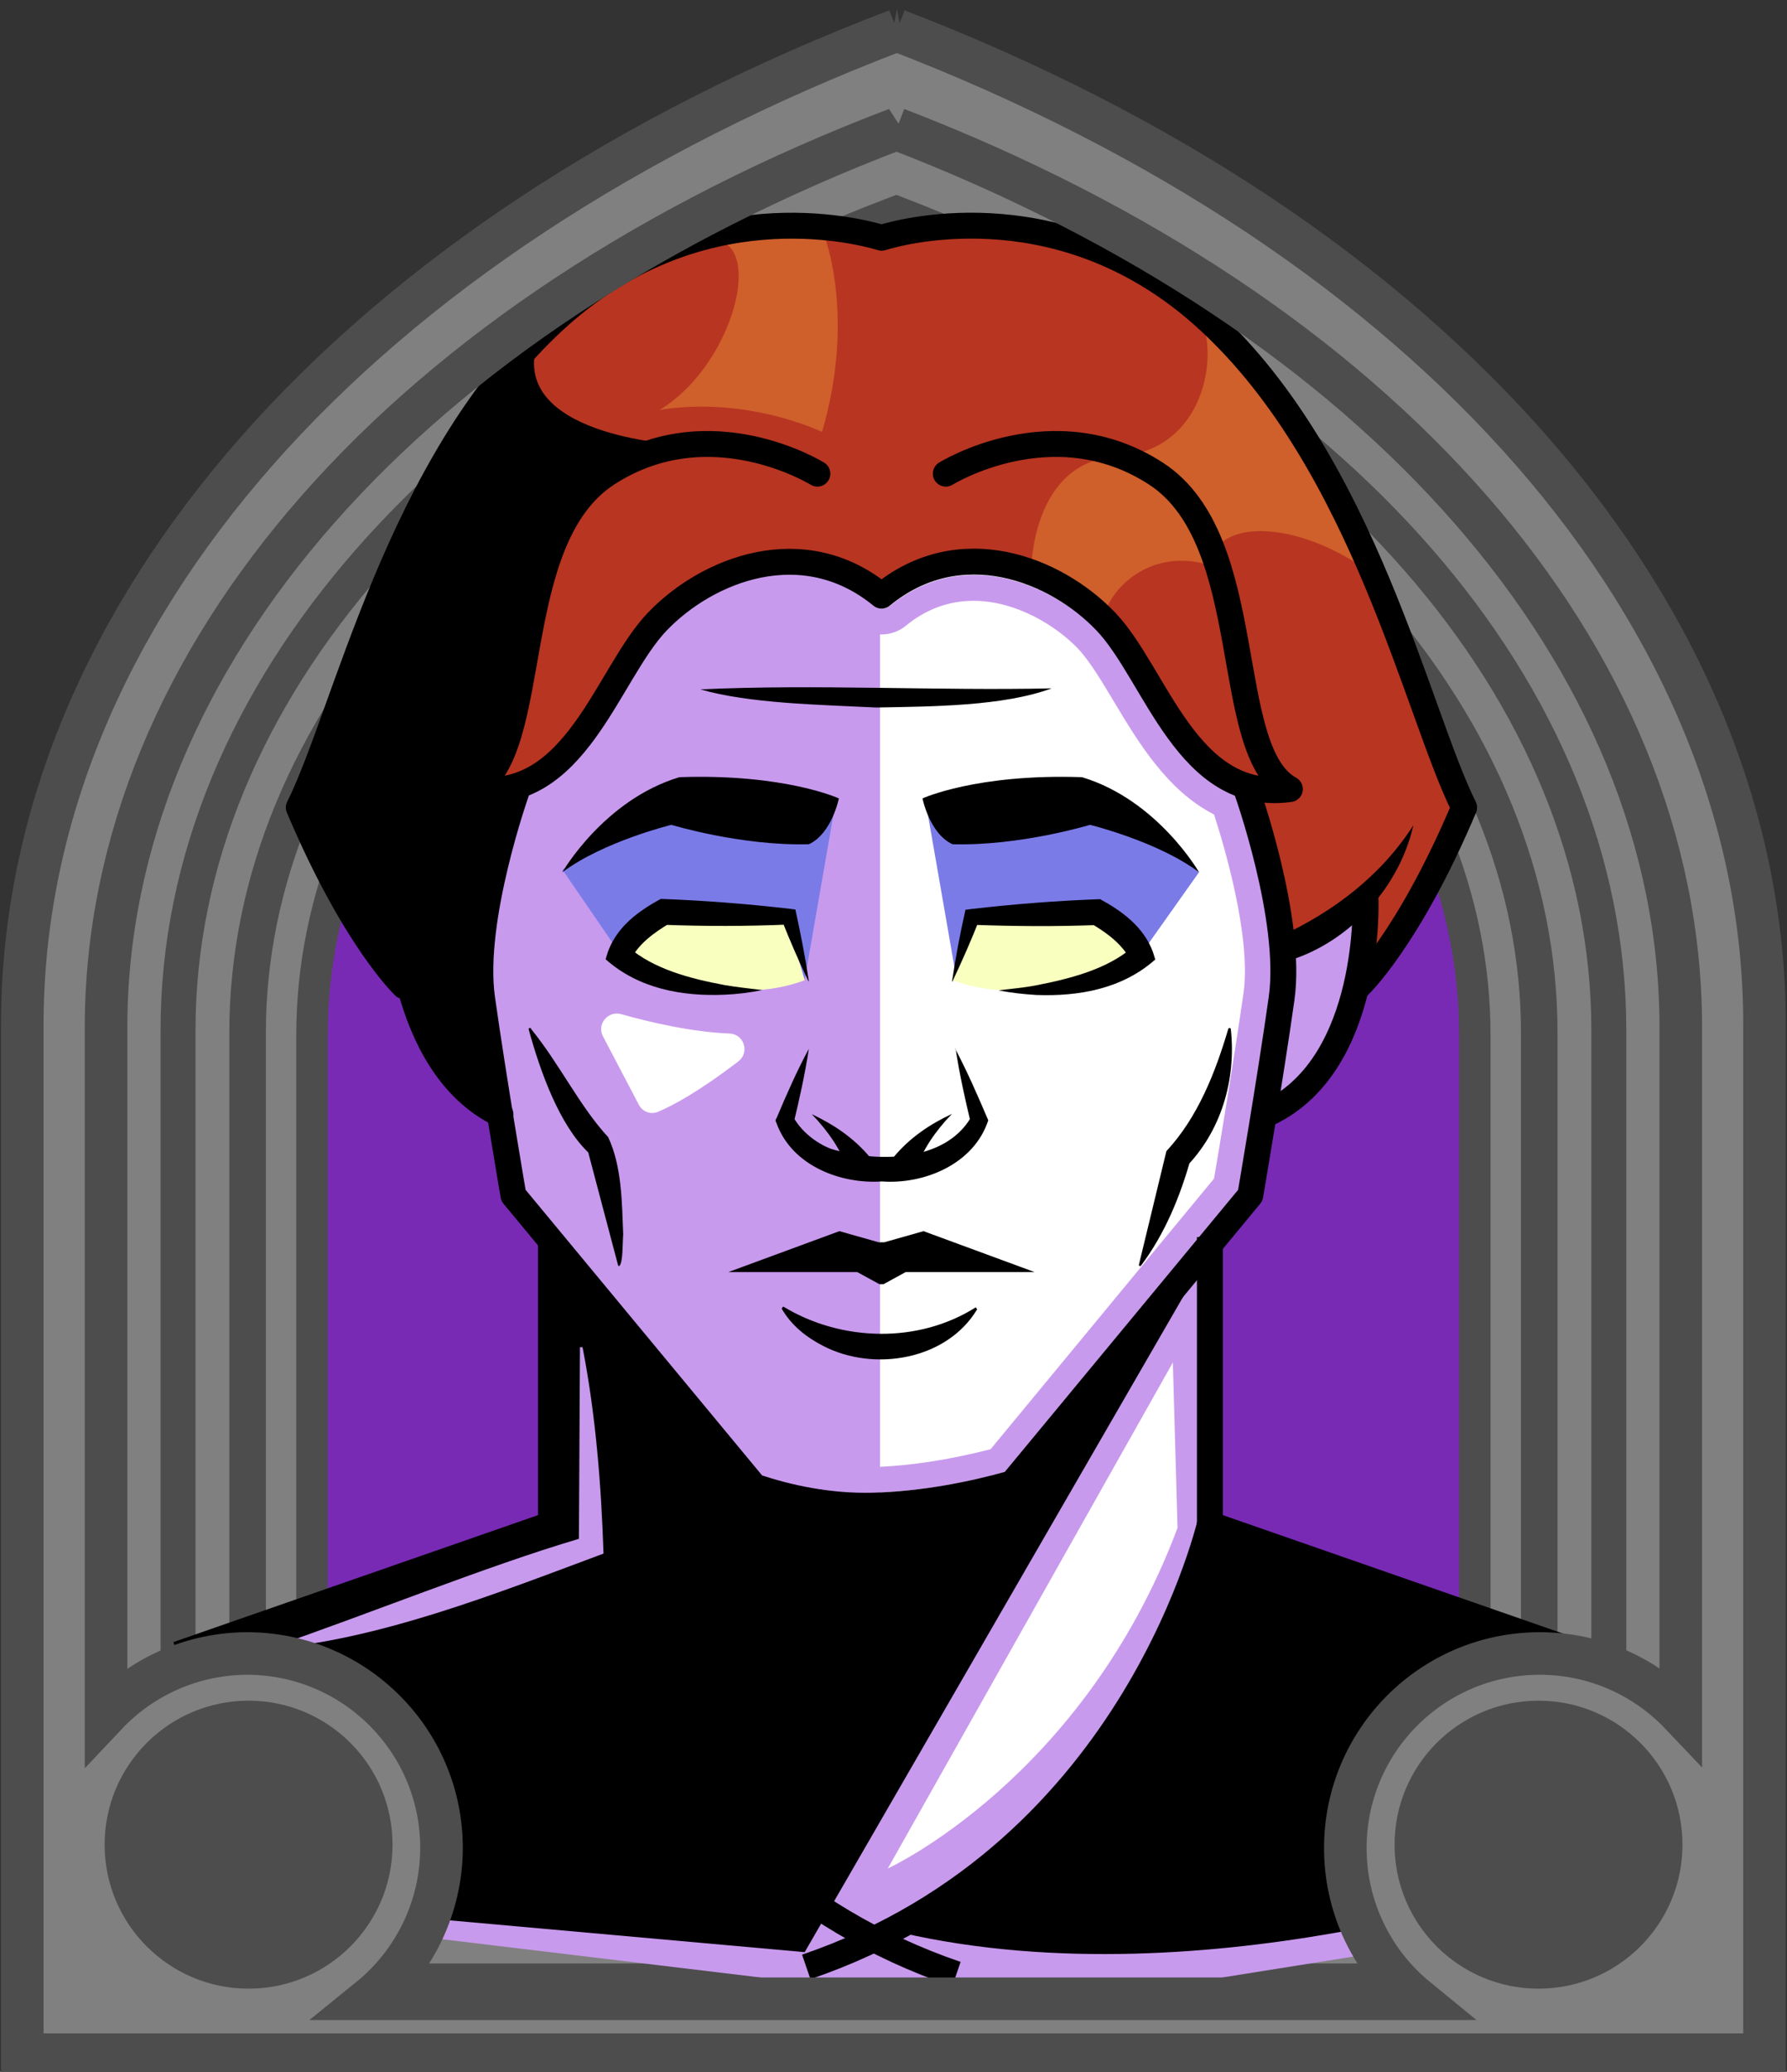 <svg id="Capa_2" xmlns="http://www.w3.org/2000/svg" xmlns:xlink="http://www.w3.org/1999/xlink" viewBox="0 0 69.02 80">
<rect x="0" y="0" width="69.02" height="80" fill="#333333" stroke="none"/>
<defs >
<style >
.cls-1{fill:#c89aed;}.cls-2{fill:#fff;}.cls-3{fill:#f8ffbf;}.cls-4{fill:#7b7be8;}.cls-5{fill:#a88347;}.cls-6{fill:#782ab5;}.cls-7,.cls-8,.cls-9,.cls-10,.cls-11,.cls-12{fill:none;}.cls-7,.cls-8,.cls-12{stroke:#000;}.cls-7,.cls-12{stroke-miterlimit:10;}.cls-8,.cls-9{stroke-linecap:round;stroke-linejoin:round;}.cls-9{stroke:#deb778;stroke-dasharray:0 0 0 4.06;}.cls-13{fill:#deb778;}.cls-14{fill:url(#USGS_19_Inundación_de_tierra_2);}.cls-11{stroke:#1d1d1b;stroke-dasharray:0 0 2 2;stroke-width:.3px;}.cls-15{fill:#cf5f2b;}.cls-16{fill:#fcf0c5;}.cls-12{stroke-width:.5px;}.cls-17{fill:#b83521;}
</style>
<pattern id="USGS_19_Inundación_de_tierra_2" x="0" y="0" width="72" height="72" patternTransform="translate(-308.48 -16279) rotate(-90)" patternUnits="userSpaceOnUse" viewBox="0 0 72 72">
<g >
<rect class="cls-10" width="72" height="72">
</rect>
<g >
<line class="cls-11" x1="71" y1="71" x2="144.44" y2="71">
</line>
<line class="cls-11" x1="71" y1="67" x2="144.44" y2="67">
</line>
<line class="cls-11" x1="71" y1="63" x2="144.44" y2="63">
</line>
<line class="cls-11" x1="71" y1="59" x2="144.44" y2="59">
</line>
<line class="cls-11" x1="71" y1="55" x2="144.44" y2="55">
</line>
<line class="cls-11" x1="71" y1="51" x2="144.44" y2="51">
</line>
<line class="cls-11" x1="71" y1="47" x2="144.44" y2="47">
</line>
<line class="cls-11" x1="71" y1="43" x2="144.44" y2="43">
</line>
<line class="cls-11" x1="71" y1="39" x2="144.44" y2="39">
</line>
<line class="cls-11" x1="71" y1="35" x2="144.44" y2="35">
</line>
<line class="cls-11" x1="71" y1="31" x2="144.44" y2="31">
</line>
<line class="cls-11" x1="71" y1="27" x2="144.44" y2="27">
</line>
<line class="cls-11" x1="71" y1="23" x2="144.44" y2="23">
</line>
<line class="cls-11" x1="71" y1="19" x2="144.44" y2="19">
</line>
<line class="cls-11" x1="71" y1="15" x2="144.44" y2="15">
</line>
<line class="cls-11" x1="71" y1="11" x2="144.44" y2="11">
</line>
<line class="cls-11" x1="71" y1="7" x2="144.44" y2="7">
</line>
<line class="cls-11" x1="71" y1="3" x2="144.44" y2="3">
</line>
</g>
<g >
<line class="cls-11" x1="-1" y1="71" x2="72.44" y2="71">
</line>
<line class="cls-11" x1="-1" y1="67" x2="72.44" y2="67">
</line>
<line class="cls-11" x1="-1" y1="63" x2="72.44" y2="63">
</line>
<line class="cls-11" x1="-1" y1="59" x2="72.44" y2="59">
</line>
<line class="cls-11" x1="-1" y1="55" x2="72.44" y2="55">
</line>
<line class="cls-11" x1="-1" y1="51" x2="72.44" y2="51">
</line>
<line class="cls-11" x1="-1" y1="47" x2="72.44" y2="47">
</line>
<line class="cls-11" x1="-1" y1="43" x2="72.44" y2="43">
</line>
<line class="cls-11" x1="-1" y1="39" x2="72.44" y2="39">
</line>
<line class="cls-11" x1="-1" y1="35" x2="72.44" y2="35">
</line>
<line class="cls-11" x1="-1" y1="31" x2="72.44" y2="31">
</line>
<line class="cls-11" x1="-1" y1="27" x2="72.44" y2="27">
</line>
<line class="cls-11" x1="-1" y1="23" x2="72.44" y2="23">
</line>
<line class="cls-11" x1="-1" y1="19" x2="72.44" y2="19">
</line>
<line class="cls-11" x1="-1" y1="15" x2="72.44" y2="15">
</line>
<line class="cls-11" x1="-1" y1="11" x2="72.44" y2="11">
</line>
<line class="cls-11" x1="-1" y1="7" x2="72.44" y2="7">
</line>
<line class="cls-11" x1="-1" y1="3" x2="72.44" y2="3">
</line>
<line class="cls-11" x1="1.04" y1="69" x2="74.48" y2="69">
</line>
<line class="cls-11" x1="1.04" y1="65" x2="74.48" y2="65">
</line>
<line class="cls-11" x1="1.04" y1="61" x2="74.48" y2="61">
</line>
<line class="cls-11" x1="1.04" y1="57" x2="74.48" y2="57">
</line>
<line class="cls-11" x1="1.04" y1="53" x2="74.48" y2="53">
</line>
<line class="cls-11" x1="1.04" y1="49" x2="74.48" y2="49">
</line>
<line class="cls-11" x1="1.04" y1="45" x2="74.48" y2="45">
</line>
<line class="cls-11" x1="1.04" y1="41" x2="74.48" y2="41">
</line>
<line class="cls-11" x1="1.04" y1="37" x2="74.48" y2="37">
</line>
<line class="cls-11" x1="1.04" y1="33" x2="74.48" y2="33">
</line>
<line class="cls-11" x1="1.04" y1="29" x2="74.48" y2="29">
</line>
<line class="cls-11" x1="1.04" y1="25" x2="74.48" y2="25">
</line>
<line class="cls-11" x1="1.04" y1="21" x2="74.48" y2="21">
</line>
<line class="cls-11" x1="1.04" y1="17" x2="74.48" y2="17">
</line>
<line class="cls-11" x1="1.04" y1="13" x2="74.48" y2="13">
</line>
<line class="cls-11" x1="1.04" y1="9" x2="74.48" y2="9">
</line>
<line class="cls-11" x1="1.04" y1="5" x2="74.48" y2="5">
</line>
<line class="cls-11" x1="1.04" y1="1" x2="74.48" y2="1">
</line>
</g>
<g >
<line class="cls-11" x1="-73" y1="71" x2=".44" y2="71">
</line>
<line class="cls-11" x1="-73" y1="67" x2=".44" y2="67">
</line>
<line class="cls-11" x1="-73" y1="63" x2=".44" y2="63">
</line>
<line class="cls-11" x1="-73" y1="59" x2=".44" y2="59">
</line>
<line class="cls-11" x1="-73" y1="55" x2=".44" y2="55">
</line>
<line class="cls-11" x1="-73" y1="51" x2=".44" y2="51">
</line>
<line class="cls-11" x1="-73" y1="47" x2=".44" y2="47">
</line>
<line class="cls-11" x1="-73" y1="43" x2=".44" y2="43">
</line>
<line class="cls-11" x1="-73" y1="39" x2=".44" y2="39">
</line>
<line class="cls-11" x1="-73" y1="35" x2=".44" y2="35">
</line>
<line class="cls-11" x1="-73" y1="31" x2=".44" y2="31">
</line>
<line class="cls-11" x1="-73" y1="27" x2=".44" y2="27">
</line>
<line class="cls-11" x1="-73" y1="23" x2=".44" y2="23">
</line>
<line class="cls-11" x1="-73" y1="19" x2=".44" y2="19">
</line>
<line class="cls-11" x1="-73" y1="15" x2=".44" y2="15">
</line>
<line class="cls-11" x1="-73" y1="11" x2=".44" y2="11">
</line>
<line class="cls-11" x1="-73" y1="7" x2=".44" y2="7">
</line>
<line class="cls-11" x1="-73" y1="3" x2=".44" y2="3">
</line>
<line class="cls-11" x1="-70.96" y1="69" x2="2.48" y2="69">
</line>
<line class="cls-11" x1="-70.96" y1="65" x2="2.48" y2="65">
</line>
<line class="cls-11" x1="-70.96" y1="61" x2="2.48" y2="61">
</line>
<line class="cls-11" x1="-70.96" y1="57" x2="2.48" y2="57">
</line>
<line class="cls-11" x1="-70.96" y1="53" x2="2.48" y2="53">
</line>
<line class="cls-11" x1="-70.96" y1="49" x2="2.48" y2="49">
</line>
<line class="cls-11" x1="-70.96" y1="45" x2="2.48" y2="45">
</line>
<line class="cls-11" x1="-70.96" y1="41" x2="2.48" y2="41">
</line>
<line class="cls-11" x1="-70.96" y1="37" x2="2.48" y2="37">
</line>
<line class="cls-11" x1="-70.96" y1="33" x2="2.48" y2="33">
</line>
<line class="cls-11" x1="-70.96" y1="29" x2="2.48" y2="29">
</line>
<line class="cls-11" x1="-70.96" y1="25" x2="2.48" y2="25">
</line>
<line class="cls-11" x1="-70.96" y1="21" x2="2.48" y2="21">
</line>
<line class="cls-11" x1="-70.96" y1="17" x2="2.48" y2="17">
</line>
<line class="cls-11" x1="-70.96" y1="13" x2="2.48" y2="13">
</line>
<line class="cls-11" x1="-70.96" y1="9" x2="2.48" y2="9">
</line>
<line class="cls-11" x1="-70.96" y1="5" x2="2.48" y2="5">
</line>
<line class="cls-11" x1="-70.96" y1="1" x2="2.48" y2="1">
</line>
</g>
</g>
</pattern>
</defs>

  <path
     id="path7641-4"
     style="fill:#782ab5;fill-opacity:1;stroke:#4d4d4d;stroke-width:1.622;stop-color:#000000"
     d="M 34.9,1.694 C 14.323,9.527 1.63,23.954 1.569,39.581 V 79.197 H 67.964 V 39.581 C 67.958,23.99 55.374,9.571 34.9,1.694 Z"/>
  <path
     id="path7641-7"
     style="fill:#808080;stroke:#4d4d4d;stroke-width:1.483;stop-color:#000000"
     d="M 34.629,5.043 C 15.816,12.204 4.154,25.395 4.154,39.683 V 76.559 H 64.859 V 39.683 c 0,-14.255 -11.51,-27.438 -30.23,-34.64 z m -0.012,3.436 C 51.537,14.988 61.942,26.904 61.942,39.789 v 33.828 H 7.072 v -33.828 c 0,-12.914 10.54,-24.837 27.545,-31.31 z"/>
  <path
     id="path7641-7-8"
     style="fill:#808080;stroke:#4d4d4d;stroke-width:1.35;stop-color:#000000"
     d="M 34.618,8.246 C 17.491,14.766 6.876,26.774 6.876,39.781 v 33.57 H 62.138 v -33.57 c 0,-12.977 -10.478,-24.978 -27.52,-31.535 z m -0.011,3.128 c 15.403,5.926 24.875,16.774 24.875,28.503 V 70.672 H 9.532 V 39.877 c 0,-11.756 9.595,-22.61 25.075,-28.503 z"/>
  <path
     id="path7641-7-8-0"
     style="fill:#808080;stroke:#4d4d4d;stroke-width:1.214;stop-color:#000000"
     d="M 34.607,11.526 C 19.207,17.389 9.662,28.186 9.662,39.881 V 70.066 H 59.352 V 39.881 c 0,-11.668 -9.422,-22.459 -24.745,-28.355 z m -0.01,2.812 c 13.85,5.329 22.366,15.083 22.366,25.629 V 67.657 H 12.05 V 39.968 c 0,-10.571 8.627,-20.33 22.547,-25.629 z"/>


<g id="Capa_10">
<g >
<path class="cls-1" d="M63.24,64.3l-2.3,9.87-21.4,3.41-26.55-3.19-6.26-3.95-.55-6.36,14.93-5.16,.21-10.53-1.64-2.31-.44-3.62s-2.09-.55-3.62-4.5c-.03-.04-.07-.08-.1-.12-.11-.12-.21-.24-.3-.36-1.76-2.17-2.83-4.39-3.32-5.57-.23-.54-.34-.86-.34-.86,0,0,4.94-12.4,6.03-14.16,1.1-1.75,6.37-10.53,16.35-7.68,8.45-1.86,12.62,1.65,16.35,7.68,3.73,6.26,6.37,14.38,6.37,14.38,0,0-2.22,5.06-4.16,6.39-.04,.03-.08,.06-.12,.08-.55,2.97-3.4,4.94-3.4,4.94l-.66,3.51-1.65,2.2,.33,10.86,16.24,5.05Z">
</path>
<path class="cls-17" d="M56.66,31.27s-2.22,5.06-4.16,6.39l.21-2.67-3.07,1.75-1.55-6.42s-2.37-.39-3.88-4.06c-1.5-3.68-6.2-6.21-10.3-3.38-3.01-1.68-6.26-1.08-8.13,.85-2.47,3.97-4.4,6.44-5.66,6.74-.97,3.32-1.69,8.02-1.69,8.02l-2.91-.65-.1-.02-.2-.34-3.32-5.57c-.23-.54-.34-.86-.34-.86,0,0,4.94-12.4,6.03-14.16,1.1-1.75,6.37-10.53,16.35-7.68,8.45-1.86,12.62,1.65,16.35,7.68,3.73,6.26,6.37,14.38,6.37,14.38Z">
</path>
<polygon class="cls-4" points="32.22 31.29 31.08 37.84 23.93 36.8 21.72 33.58 26.26 31.16 32.22 31.29">
</polygon>
<path class="cls-2" d="M33.99,57.9V23.27s2.52-1.74,4-1.57,4.18,.96,5.22,2.87,3.39,5.22,4.87,5.74c1.83,5.39,1.65,7.13,1.65,7.13l-1.74,9.05-8.85,10.65-5.15,.75Z">
</path>
<polygon class="cls-4" points="35.81 31.29 36.95 37.84 44.1 36.8 46.31 33.68 45.41 32.86 41.76 31.16 35.81 31.29">
</polygon>
<path d="M46.67,48.39l-15.59,26.99-20.99-1.88-2.21-10.05,13.23-4.53,.22-10.53,7.77,9.21s5.86,1.1,10.05-.44c3.43-4.31,7.53-8.76,7.53-8.76Z">
</path>
<path class="cls-3" d="M36.8,37.84l.69-2.32,4.7-.26,1.74,1.69s-3.75,2.17-7.13,.9Z">
</path>
<path class="cls-3" d="M31.08,37.84l-.69-2.32-4.7-.26-1.74,1.69s3.75,2.17,7.13,.9Z">
</path>
<path d="M15.54,34.77s-.1,6.02,3.57,7.82c-.82-4.42-.75-5.96-.75-5.96l-2.82-1.87Z">
</path>
<path class="cls-2" d="M23.99,39.16c1.1,.31,2.71,.69,4.2,.75,.56,.03,.77,.75,.32,1.08-1.57,1.2-2.55,1.71-3.09,1.94-.29,.12-.61,0-.75-.28l-1.38-2.63c-.25-.47,.19-1,.7-.86Z">
</path>
<path class="cls-15" d="M39.83,22s0-4.19,3.33-4.38,4-3.9,3.14-5.52c4.57,4.57,5.62,7.62,6.47,9.9-2.57-1.81-5.71-2.09-6.09-.19-2.28-.67-3.9,.95-4.09,2.19-1.52-1.14-2.76-2-2.76-2Z">
</path>
<path d="M25.95,17.14s-6.9-.42-4.99-4.41c-4.99,5.82-5.9,10.81-7.15,13.06s-2.58,5.82-2.58,5.82l3.99,5.49,.08-2.58,3.05,2.12,1.76-6.17-1.16-.2s1.41-3.24,1.5-5.32,.67-7.57,5.49-7.82Z">
</path>
<path d="M47,59.25s-4.2,11.86-12.73,15.25c11.83,2.96,25.49-1.91,25.49-1.91l1.04-8.96-13.8-4.38Z">
</path>
<path class="cls-15" d="M31.75,16.68s-2.87-1.4-6.28-.85c2.72-1.63,3.96-6.05,2.33-6.52,2.56-.54,4.03-.23,4.03-.23,0,0,1.24,3.1-.08,7.6Z">
</path>
<path class="cls-1" d="M30.49,23.2c.95,0,1.82,.32,2.6,.96,.27,.22,.61,.34,.95,.34s.69-.12,.95-.34c.78-.64,1.66-.96,2.61-.96,1.68,0,3.23,1,4.04,1.85,.45,.48,.93,1.28,1.4,2.07,.92,1.53,2.04,3.41,3.85,4.33,.38,1.17,1.44,4.71,1.14,6.89-.37,2.58-.97,6.18-1.14,7.17l-8.63,10.45c-1.63,.42-3.17,.65-4.57,.69-.08,0-.16,0-.23,0-1.35,0-2.57-.27-3.43-.54l-8.77-10.6c-.17-1-.78-4.62-1.13-7.17-.31-2.16,.74-5.68,1.13-6.91,1.78-.93,2.9-2.79,3.83-4.33,.46-.77,.93-1.57,1.38-2.05,.81-.85,2.36-1.85,4.04-1.85m7.11-1c-1.08,0-2.19,.34-3.24,1.19-.09,.07-.2,.11-.31,.11s-.23-.04-.32-.11c-1.04-.85-2.16-1.19-3.24-1.19-1.92,0-3.72,1.07-4.76,2.16-.52,.55-1.01,1.37-1.52,2.23-.94,1.56-2.04,3.4-3.78,4.12-.1,.29-1.71,4.95-1.31,7.77,.38,2.73,1.05,6.7,1.18,7.46l9.13,11.03c.98,.32,2.41,.67,4.01,.67,.08,0,.17,0,.26,0,1.98-.05,3.85-.46,5.11-.8l9.01-10.9c.13-.76,.8-4.73,1.19-7.46,.38-2.77-1.16-7.32-1.32-7.76-1.76-.7-2.87-2.56-3.81-4.13-.51-.86-1-1.68-1.52-2.23-1.04-1.09-2.84-2.16-4.76-2.16h0Z">
</path>
<path class="cls-8" d="M36.53,18.29s4.15-2.58,8.12,0,2.49,10.7,5.17,12.18c-3.97,.55-5.17-4.43-7.1-6.46s-5.63-3.51-8.67-1.01c-3.04-2.49-6.74-1.01-8.67,1.01s-3.14,7.01-7.1,6.46c2.68-1.48,1.2-9.6,5.17-12.18s8.12,0,8.12,0">
</path>
<path d="M13.5,31.86c1.25,1.95,3.11,3.36,5.19,4.31,.24,.13,.34,.43,.21,.68-.11,.22-.37,.32-.59,.24-.6-.19-1.17-.45-1.69-.8-1.52-1.03-2.73-2.65-3.11-4.43h0Z">
</path>
<path class="cls-8" d="M15.35,34.71s0,6.4,3.98,8.32">
</path>
<path class="cls-8" d="M52.47,38.08s1.93-1.81,4.08-6.9c-1.81-3.62-3.85-13.25-9.85-18.79-5.5-5.09-11.67-3.51-12.65-3.21h0c-.97-.29-7.15-1.89-12.66,3.21-6,5.54-8.04,15.17-9.85,18.79,2.15,5.09,4.07,6.9,4.07,6.9">
</path>
<path d="M54.59,31.86c-.53,2.38-2.45,4.51-4.8,5.23-.57,.18-.91-.65-.38-.92,2.08-.95,3.94-2.36,5.19-4.32h0Z">
</path>
<path class="cls-8" d="M52.74,34.71s.27,6.34-3.72,8.26">
</path>
<path class="cls-8" d="M19.97,30.51s-1.78,4.98-1.35,8.04,1.21,7.61,1.21,7.61l9.31,11.24c1.29,.44,2.88,.78,4.57,.74,1.96-.05,3.88-.44,5.37-.86h.01l9.2-11.12s.78-4.55,1.21-7.61-1.35-8.04-1.35-8.04">
</path>
<path d="M20.51,39.73c1.11,1.36,1.87,2.98,2.98,4.18,.53,1.13,.53,2.51,.58,3.76-.03,.32,0,1.12-.16,1.22-.02,0-.03-.02-.04-.04l-1.15-4.35c-1.12-1.08-1.85-3.11-2.3-4.75-.01-.06,.07-.08,.1-.02h0Z">
</path>
<path d="M47.54,39.75c.21,1.95-.38,3.96-1.78,5.36,0,0,.24-.4,.24-.4-.41,1.47-1,2.92-1.93,4.16-.03,.04-.1,0-.08-.04,0,0,1.06-4.38,1.06-4.38,1.21-1.3,1.89-3.03,2.39-4.72,.02-.06,.1-.04,.1,.02h0Z">
</path>
<polygon points="34.15 47.97 35.67 47.54 39.96 49.12 34.98 49.12 34.12 49.59 33.97 49.59 33.11 49.12 28.13 49.12 32.42 47.54 33.94 47.97 34.15 47.97">
</polygon>
<path d="M30.25,50.45c2.24,1.36,5.21,1.44,7.44,.03,0,0,.05,.08,.05,.08-1.18,1.96-3.98,2.42-5.93,1.42-.65-.33-1.24-.79-1.62-1.45l.06-.08h0Z">
</path>
<path d="M36.89,40.49c.48,.91,.88,1.83,1.28,2.77-.56,1.71-2.5,2.48-4.11,2.36-1.56,.11-3.46-.59-4.06-2.23-.04-.12-.08-.1,0-.23,.38-.9,.77-1.79,1.24-2.66-.15,.98-.36,1.93-.59,2.88v-.23c.3,.53,.85,.98,1.44,1.21,1.73,.53,4.38,.54,5.41-1.21,0,0,0,.23,0,.23-.23-.95-.44-1.9-.59-2.88h0Z">
</path>
<path d="M31.35,43.02c.82,.39,1.62,.9,2.27,1.69l-.87,.49c-.24-.76-.77-1.53-1.39-2.17,0,0,.63,.65,0,0Z">
</path>
<path d="M36.76,43.02c-.63,.65-1.15,1.41-1.39,2.17l-.87-.49c.65-.79,1.44-1.3,2.27-1.69,0,0-.82,.39,0,0Z">
</path>
<path d="M27.05,26.62c4.45-.21,9.14,.06,13.57-.04-1.87,.69-4.59,.7-6.78,.74-2.19-.11-4.88-.15-6.79-.7h0Z">
</path>
<path d="M21.72,33.68s1.6-2.79,4.52-3.67c4.08-.14,6.16,.82,6.16,.82,0,0-.27,1.36-1.16,1.77-2.62,.07-5.31-.75-5.31-.75,0,0-2.65,.65-4.22,1.84Z">
</path>
<path d="M46.31,33.68s-1.6-2.79-4.52-3.67c-4.08-.14-6.16,.82-6.16,.82,0,0,.27,1.36,1.16,1.77,2.62,.07,5.31-.75,5.31-.75,0,0,2.65,.65,4.22,1.84Z">
</path>
<path d="M31.23,37.9c-.38-.79-.73-1.6-1.05-2.41l.27,.21c-1.61,.07-3.22,.07-4.82,.01l.24-.06c-.58,.34-1.2,.79-1.49,1.37,0,0-.12-.46-.12-.46,.98,.87,2.45,1.24,3.74,1.48,.47,.08,.95,.13,1.44,.19-.48,.1-.97,.16-1.46,.18-1.63,.07-3.31-.23-4.59-1.37,0,0,.09-.29,.09-.29,.36-.98,1.18-1.57,2.04-2.04,1.66,.06,3.32,.19,4.97,.38l.23,.03c.2,.91,.38,1.83,.52,2.77h0Z">
</path>
<path d="M36.77,37.9c.14-.93,.31-1.85,.52-2.77l.23-.03c1.65-.19,3.31-.32,4.97-.38,.86,.47,1.68,1.07,2.04,2.04,0,0,.09,.29,.09,.29-1.28,1.14-2.96,1.43-4.59,1.37-.49-.03-.98-.08-1.46-.18,.49-.06,.97-.1,1.44-.19,1.29-.25,2.76-.62,3.74-1.48,0,0-.12,.46-.12,.46-.03-.06-.13-.24-.23-.36-.34-.42-.79-.73-1.26-1.01l.24,.06c-1.61,.06-3.21,.05-4.82-.01l.27-.21c-.32,.81-.67,1.61-1.05,2.41h0Z">
</path>
<polyline class="cls-7" points="21.28 47.77 21.28 58.86 6.86 63.88">
</polyline>
<polyline class="cls-7" points="46.73 47.77 46.73 58.86 61.15 63.88">
</polyline>
<path class="cls-7" d="M21.28,58.86s2.81,12.98,15.66,17.37">
</path>
<path class="cls-7" d="M46.8,58.58s-2.81,12.98-15.66,17.37">
</path>
<path class="cls-12" d="M15.23,61.2s1.73,8.56,6.72,13.11">
</path>
<path class="cls-12" d="M53.01,61.2s-1.73,8.56-6.72,13.11">
</path>
<path class="cls-1" d="M10.29,63.68c3.92-1.34,8.42-3.18,12.07-4.26,0,0,.04-7.4,.04-7.4h.1c.51,2.63,.72,5.3,.81,7.97-4.16,1.55-8.7,3.35-13.02,3.69h0Z">
</path>
<path class="cls-2" d="M45.3,52.61l-11.01,19.54s7.55-3.46,11.19-13.15l-.18-6.39Z">
</path>
</g>
</g>
  <g
     id="g20645">
    <path
       style="fill:#808080;stroke:#4d4d4d;stroke-width:0.938;stop-color:#000000;fill-opacity:1"
       d="m 9.542,65.883 a 5.476,5.476 0 0 1 5.476,5.476 5.476,5.476 0 0 1 -5.476,5.476 5.476,5.476 0 0 1 -5.476,-5.476 5.476,5.476 0 0 1 5.476,-5.476 z"/>
    <path
       style="fill:#808080;stroke:#4d4d4d;stroke-width:0.938;stop-color:#000000;fill-opacity:1"
       d="m 59.472,65.883 a 5.476,5.476 0 0 1 5.476,5.476 5.476,5.476 0 0 1 -5.476,5.476 5.476,5.476 0 0 1 -5.476,-5.476 5.476,5.476 0 0 1 5.476,-5.476 z"/>
    <path
       id="path7641"
       style="fill:#808080;stroke:#4d4d4d;stroke-width:1.644;stop-color:#000000"
       d="M 34.643,1.166 C 13.788,9.105 0.861,23.727 0.861,39.564 V 79.34 H 68.152 V 39.564 c 0,-15.801 -12.759,-30.415 -33.51,-38.398 z m -0.014,3.809 C 53.385,12.191 64.918,25.4 64.918,39.682 v 26.508 c -1.369,-1.441 -3.301,-2.342 -5.445,-2.342 -4.149,0 -7.512,3.363 -7.512,7.512 0,2.347 1.076,4.443 2.762,5.82 H 14.27 c 1.756,-1.423 2.778,-3.56 2.783,-5.82 4.8e-5,-4.149 -3.363,-7.512 -7.512,-7.512 -2.062,0.006 -4.031,0.86 -5.445,2.361 V 39.682 c 0,-14.315 11.683,-27.532 30.533,-34.707 z"/>
    <circle
       style="fill:#4d4d4d;fill-opacity:1;stroke:#4d4d4d;stop-color:#000000"
       id="path16431"
       cx="9.601"
       cy="71.23"
       r="5.06" />
    <circle
       style="fill:#4d4d4d;fill-opacity:1;stroke:#4d4d4d;stop-color:#000000"
       id="path16431-3"
       cx="59.423"
       cy="71.23"
       r="5.06" />
  </g>
</svg>
